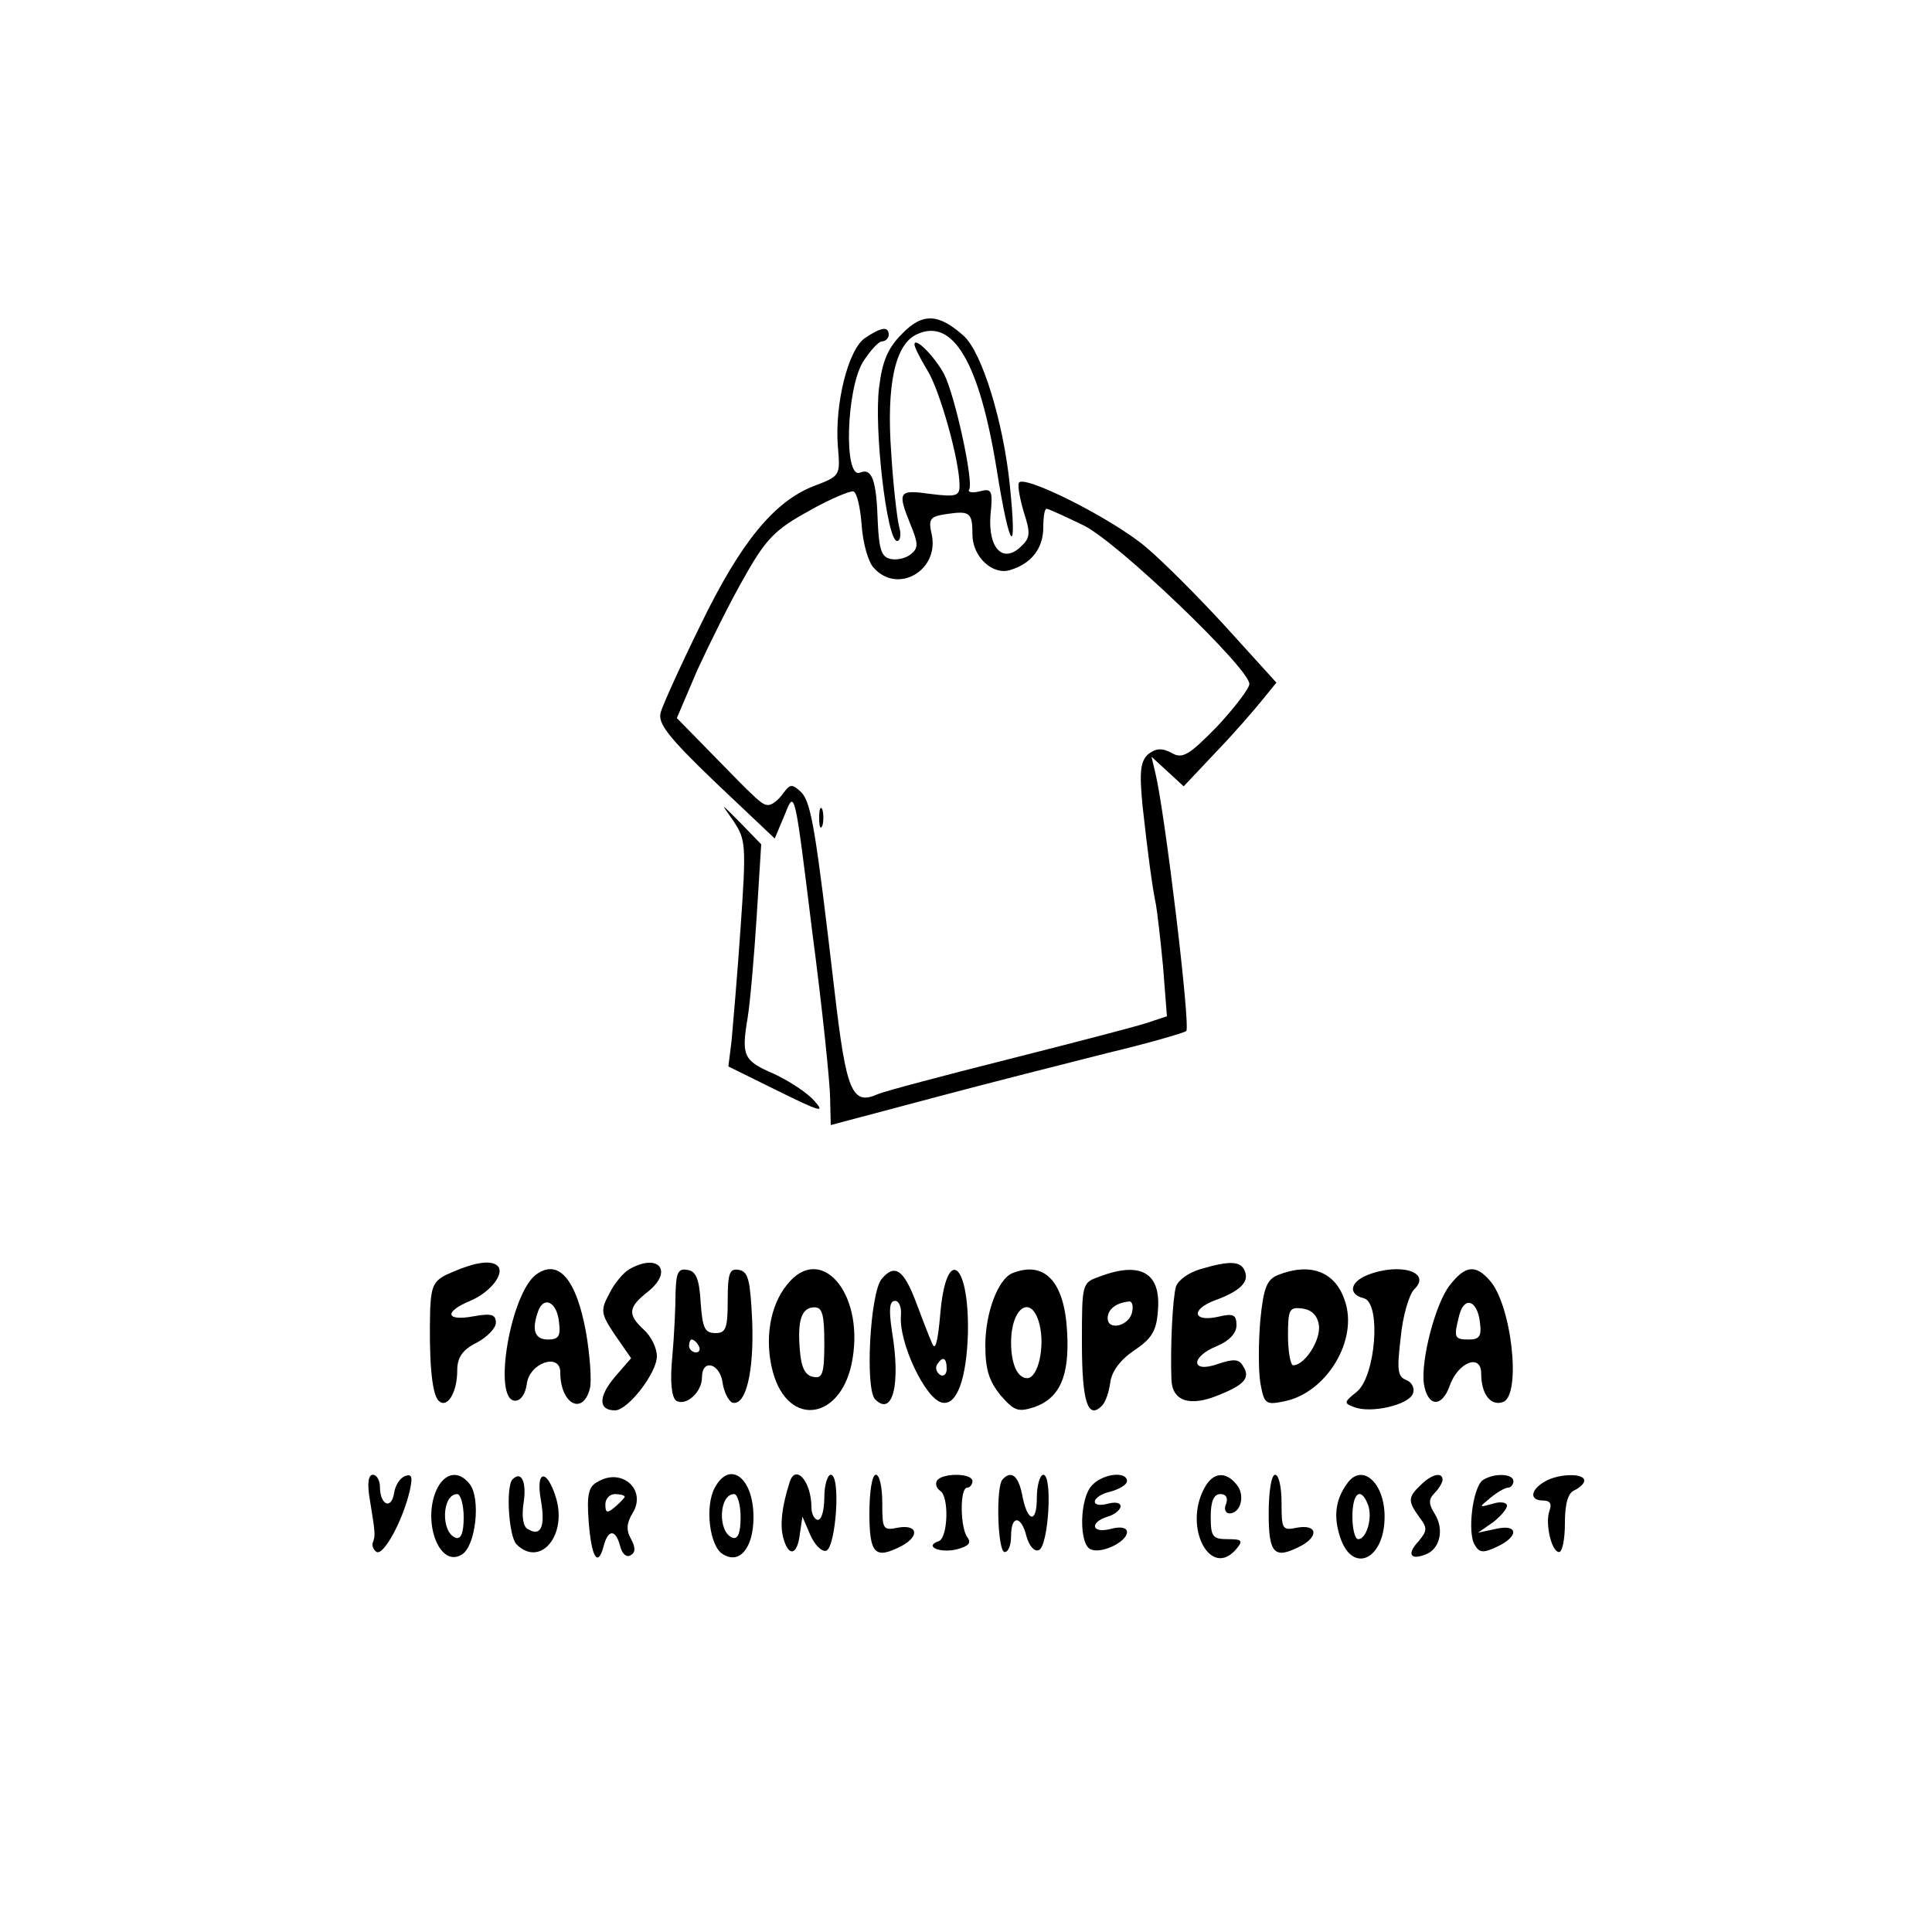 <?xml version="1.0" standalone="no"?>
<!DOCTYPE svg PUBLIC "-//W3C//DTD SVG 20010904//EN"
 "http://www.w3.org/TR/2001/REC-SVG-20010904/DTD/svg10.dtd">
<svg version="1.0" xmlns="http://www.w3.org/2000/svg"
 width="300pt" height="300pt" viewBox="0 0 300 300"
 preserveAspectRatio="xMidYMid meet">
<g transform="translate(0,300) scale(0.1,-0.1)"
fill="#000000" stroke="none">
<path d="M1401 2482 c-22 -22 -31 -42 -36 -84 -8 -63 12 -238 28 -238 5 0 7
10 3 23 -3 12 -9 63 -12 112 -8 108 6 171 40 186 56 26 97 -44 124 -212 20
-125 32 -138 20 -22 -10 98 -43 205 -71 231 -39 35 -64 37 -96 4z"/>
<path d="M1343 2475 c-26 -18 -47 -102 -42 -168 4 -46 4 -46 -38 -62 -61 -24
-113 -87 -175 -215 -31 -63 -59 -125 -62 -136 -5 -17 11 -38 85 -109 l92 -87
16 38 c15 38 15 38 42 -181 16 -121 28 -238 28 -261 l1 -41 158 42 c86 23 209
54 272 70 63 15 118 31 122 34 7 6 -33 339 -48 401 l-6 25 25 -23 25 -23 50
53 c28 29 60 66 72 81 l22 27 -78 86 c-42 46 -98 102 -124 124 -53 45 -193
115 -198 100 -2 -5 2 -26 8 -46 10 -31 10 -39 -4 -52 -28 -28 -52 -4 -48 48 4
39 2 42 -17 37 -12 -3 -19 -1 -16 3 7 12 -22 146 -39 179 -15 28 -46 59 -46
46 0 -4 9 -22 20 -40 19 -30 50 -140 50 -179 0 -16 -5 -18 -45 -13 -50 7 -52
4 -31 -48 12 -29 12 -36 1 -45 -8 -7 -22 -10 -32 -8 -14 3 -18 14 -20 57 -2
66 -9 85 -28 77 -25 -9 -21 129 5 172 11 17 24 32 30 32 5 0 10 5 10 10 0 14
-12 12 -37 -5z m-5 -291 c2 -27 10 -57 19 -66 37 -41 101 -4 90 51 -6 26 -3
29 24 33 35 5 39 2 39 -32 0 -35 32 -64 59 -55 33 10 51 34 51 66 0 16 2 29 5
29 3 0 29 -12 58 -26 54 -27 257 -222 257 -246 0 -7 -23 -37 -50 -66 -44 -45
-54 -51 -71 -41 -15 8 -24 7 -36 -2 -12 -11 -14 -26 -9 -79 8 -73 15 -126 21
-155 2 -11 7 -54 11 -96 l6 -77 -33 -11 c-19 -6 -115 -31 -214 -56 -99 -25
-190 -49 -202 -54 -40 -18 -49 4 -67 159 -29 248 -36 294 -52 310 -14 13 -17
13 -28 -2 -7 -10 -17 -18 -23 -18 -10 0 -16 6 -95 87 l-47 48 32 75 c19 41 51
106 73 144 33 59 48 74 99 102 33 19 65 32 70 31 6 -2 11 -26 13 -53z"/>
<path d="M1272 1730 c0 -14 2 -19 5 -12 2 6 2 18 0 25 -3 6 -5 1 -5 -13z"/>
<path d="M1139 1725 c19 -29 20 -36 11 -165 -5 -74 -12 -153 -14 -176 l-5 -40
77 -38 c65 -32 74 -35 57 -16 -11 13 -39 31 -62 42 -49 21 -52 28 -42 88 4 25
10 95 14 157 l7 112 -32 33 c-32 32 -32 33 -11 3z"/>
<path d="M703 1025 c-29 -12 -33 -19 -35 -57 -2 -77 2 -132 13 -143 13 -13 29
12 29 47 0 20 8 32 30 43 17 9 30 23 30 31 0 13 -7 15 -35 10 -43 -8 -46 7 -5
24 31 13 54 42 43 54 -10 10 -35 6 -70 -9z"/>
<path d="M977 1029 c-9 -5 -24 -23 -31 -38 -14 -26 -13 -31 9 -64 l25 -36 -26
-30 c-25 -30 -25 -51 1 -51 20 0 65 58 65 84 0 13 -9 31 -20 41 -26 24 -25 35
7 60 39 32 15 60 -30 34z"/>
<path d="M1863 1029 c-17 -5 -34 -17 -37 -27 -5 -17 -9 -92 -7 -144 1 -34 29
-43 74 -24 40 16 49 27 37 45 -6 11 -15 11 -39 3 -42 -15 -43 11 -1 28 19 8
30 20 30 32 0 17 -5 19 -30 13 -38 -8 -41 12 -3 26 38 14 53 28 46 45 -6 16
-23 17 -70 3z"/>
<path d="M834 1022 c-41 -27 -70 -197 -34 -197 9 0 16 11 18 26 4 33 52 49 52
18 0 -49 35 -68 46 -25 3 12 0 52 -6 87 -15 82 -42 114 -76 91z m34 -75 c3
-22 -1 -27 -17 -27 -21 0 -26 15 -15 45 9 23 29 13 32 -18z"/>
<path d="M1049 993 c0 -21 -2 -66 -5 -99 -4 -40 -1 -64 6 -69 15 -9 40 13 40
36 0 30 28 22 32 -8 2 -14 9 -28 15 -31 21 -6 34 47 31 127 -3 63 -6 76 -20
79 -15 3 -18 -4 -18 -47 0 -44 -3 -51 -19 -51 -17 0 -20 8 -23 47 -2 36 -7 49
-20 51 -15 3 -18 -4 -19 -35z m36 -83 c3 -5 1 -10 -4 -10 -6 0 -11 5 -11 10 0
6 2 10 4 10 3 0 8 -4 11 -10z"/>
<path d="M1222 1005 c-27 -33 -35 -86 -22 -135 24 -89 109 -75 124 21 17 104
-51 179 -102 114z m58 -91 c0 -47 -3 -55 -17 -52 -13 2 -19 15 -21 42 -4 47 3
66 23 66 12 0 15 -12 15 -56z"/>
<path d="M1369 1014 c-18 -22 -26 -171 -10 -187 27 -27 40 23 26 106 -5 34 -4
47 5 47 6 0 10 -10 9 -22 -4 -42 38 -131 64 -136 23 -5 38 38 40 108 2 112
-34 137 -43 29 -4 -45 -8 -58 -13 -44 -5 11 -16 40 -25 64 -19 50 -33 59 -53
35z m101 -140 c0 -8 -5 -12 -10 -9 -6 4 -8 11 -5 16 9 14 15 11 15 -7z"/>
<path d="M1572 1023 c-22 -9 -42 -61 -42 -112 0 -38 6 -56 24 -78 21 -24 27
-26 52 -18 40 14 55 49 51 117 -4 78 -35 111 -85 91z m42 -79 c9 -35 -2 -84
-19 -84 -15 0 -25 22 -25 55 0 56 32 76 44 29z"/>
<path d="M1708 1018 c-28 -10 -28 -10 -28 -103 0 -91 9 -120 31 -98 6 6 11 22
13 36 2 17 15 35 37 50 27 18 35 30 37 62 5 58 -26 77 -90 53z m50 -55 c-4
-22 -38 -30 -38 -10 0 14 13 24 33 26 5 1 7 -7 5 -16z"/>
<path d="M1984 1020 c-17 -7 -22 -20 -27 -70 -3 -35 -3 -78 0 -97 6 -33 8 -35
37 -29 66 13 116 96 94 157 -15 45 -54 59 -104 39z m64 -78 c3 -23 -22 -62
-40 -62 -4 0 -8 21 -8 46 0 41 2 45 23 42 14 -2 23 -11 25 -26z"/>
<path d="M2123 1020 c-27 -11 -30 -30 -5 -36 27 -8 18 -121 -11 -145 -20 -16
-21 -18 -4 -24 25 -10 84 3 91 21 3 8 -1 17 -10 21 -14 5 -15 16 -9 66 3 33
13 67 21 75 28 27 -23 42 -73 22z"/>
<path d="M2251 1004 c-22 -28 -45 -116 -40 -153 6 -36 28 -37 40 -3 13 37 49
51 49 19 0 -32 15 -51 34 -44 29 11 13 152 -21 189 -22 25 -38 23 -62 -8z m47
-57 c3 -22 -1 -27 -17 -27 -23 0 -24 3 -15 38 8 30 28 23 32 -11z"/>
<path d="M574 673 c9 -55 9 -57 5 -68 -2 -5 1 -12 6 -15 11 -5 40 48 51 94 5
22 4 28 -7 24 -8 -3 -15 -14 -17 -26 -4 -27 -22 -19 -22 9 0 10 -5 19 -11 19
-7 0 -9 -13 -5 -37z"/>
<path d="M680 691 c-26 -49 1 -127 37 -105 22 13 30 88 12 110 -16 20 -36 18
-49 -5z m40 -47 c0 -24 -4 -34 -12 -32 -24 8 -22 68 2 68 5 0 10 -16 10 -36z"/>
<path d="M796 703 c-11 -11 -6 -89 6 -101 36 -36 78 12 62 70 -14 48 -33 47
-24 -2 7 -41 0 -57 -21 -44 -7 4 -9 21 -6 40 5 32 -3 51 -17 37z"/>
<path d="M928 699 c-14 -7 -17 -20 -14 -60 4 -56 14 -74 23 -41 7 28 19 28 26
1 3 -12 10 -18 16 -14 8 4 8 12 1 25 -8 14 -7 25 2 40 23 36 -16 72 -54 49z
m42 -23 c0 -2 -7 -9 -15 -16 -12 -10 -15 -10 -15 4 0 9 7 16 15 16 8 0 15 -2
15 -4z"/>
<path d="M1110 690 c-16 -29 -8 -91 12 -103 26 -17 48 9 48 57 0 62 -37 89
-60 46z m40 -46 c0 -24 -4 -34 -12 -32 -24 8 -22 68 2 68 5 0 10 -16 10 -36z"/>
<path d="M1226 698 c-12 -38 -15 -65 -10 -85 8 -31 22 -29 26 5 l4 27 12 -28
c7 -16 18 -27 25 -25 15 6 23 118 7 118 -5 0 -10 -16 -10 -35 0 -19 -4 -35
-10 -35 -5 0 -10 9 -10 19 0 41 -25 69 -34 39z"/>
<path d="M1350 650 c0 -64 9 -72 51 -50 27 15 24 33 -6 28 -24 -5 -25 -3 -25
38 0 24 -4 44 -10 44 -6 0 -10 -27 -10 -60z"/>
<path d="M1455 701 c-3 -5 -1 -12 5 -16 14 -9 12 -72 -2 -78 -24 -8 1 -19 27
-13 19 5 24 10 17 19 -11 15 -12 77 0 77 4 0 8 5 8 10 0 13 -47 13 -55 1z"/>
<path d="M1557 703 c-11 -10 -8 -113 3 -113 6 0 10 11 10 25 0 33 16 32 24 -1
4 -14 12 -24 19 -21 15 5 22 117 7 117 -5 0 -10 -16 -10 -36 0 -41 -15 -38
-23 6 -6 29 -17 37 -30 23z"/>
<path d="M1696 694 c-20 -20 -21 -93 -2 -100 17 -7 56 12 56 27 0 7 -10 9 -25
5 -30 -8 -34 10 -5 19 11 3 20 11 20 16 0 6 -9 7 -20 4 -11 -3 -20 -2 -20 3 0
6 11 13 25 16 14 4 25 11 25 16 0 16 -37 12 -54 -6z"/>
<path d="M1870 689 c-33 -61 10 -142 50 -94 11 13 8 15 -14 15 -23 0 -26 4
-26 35 0 24 5 35 15 35 9 0 12 -6 9 -15 -4 -8 -1 -15 5 -15 18 0 25 29 11 45
-17 21 -37 19 -50 -6z"/>
<path d="M1970 650 c0 -64 9 -72 51 -50 27 15 24 33 -6 28 -24 -5 -25 -3 -25
38 0 24 -4 44 -10 44 -6 0 -10 -27 -10 -60z"/>
<path d="M2093 698 c-19 -25 -23 -52 -12 -85 19 -58 69 -35 69 32 0 52 -34 83
-57 53z m31 -34 c8 -20 -2 -54 -15 -54 -5 0 -9 16 -9 35 0 37 13 47 24 19z"/>
<path d="M2206 694 c-20 -19 -20 -25 -2 -50 13 -17 12 -21 -1 -37 -19 -20 -13
-30 10 -21 23 8 30 39 15 63 -10 16 -10 23 0 33 6 6 12 16 12 20 0 13 -17 9
-34 -8z"/>
<path d="M2303 702 c-16 -10 -25 -82 -13 -101 7 -12 13 -13 34 -3 35 16 34 36
-1 28 l-28 -6 23 16 c12 9 22 21 22 26 0 5 -10 7 -22 3 -22 -6 -22 -6 -4 9 11
9 23 16 28 16 4 0 8 5 8 10 0 12 -30 13 -47 2z"/>
<path d="M2398 699 c-22 -13 -23 -29 -2 -29 11 0 14 -5 10 -16 -7 -19 3 -64
15 -64 5 0 9 20 9 45 0 31 5 47 15 51 8 4 15 10 15 15 0 12 -41 11 -62 -2z"/>
</g>
</svg>
